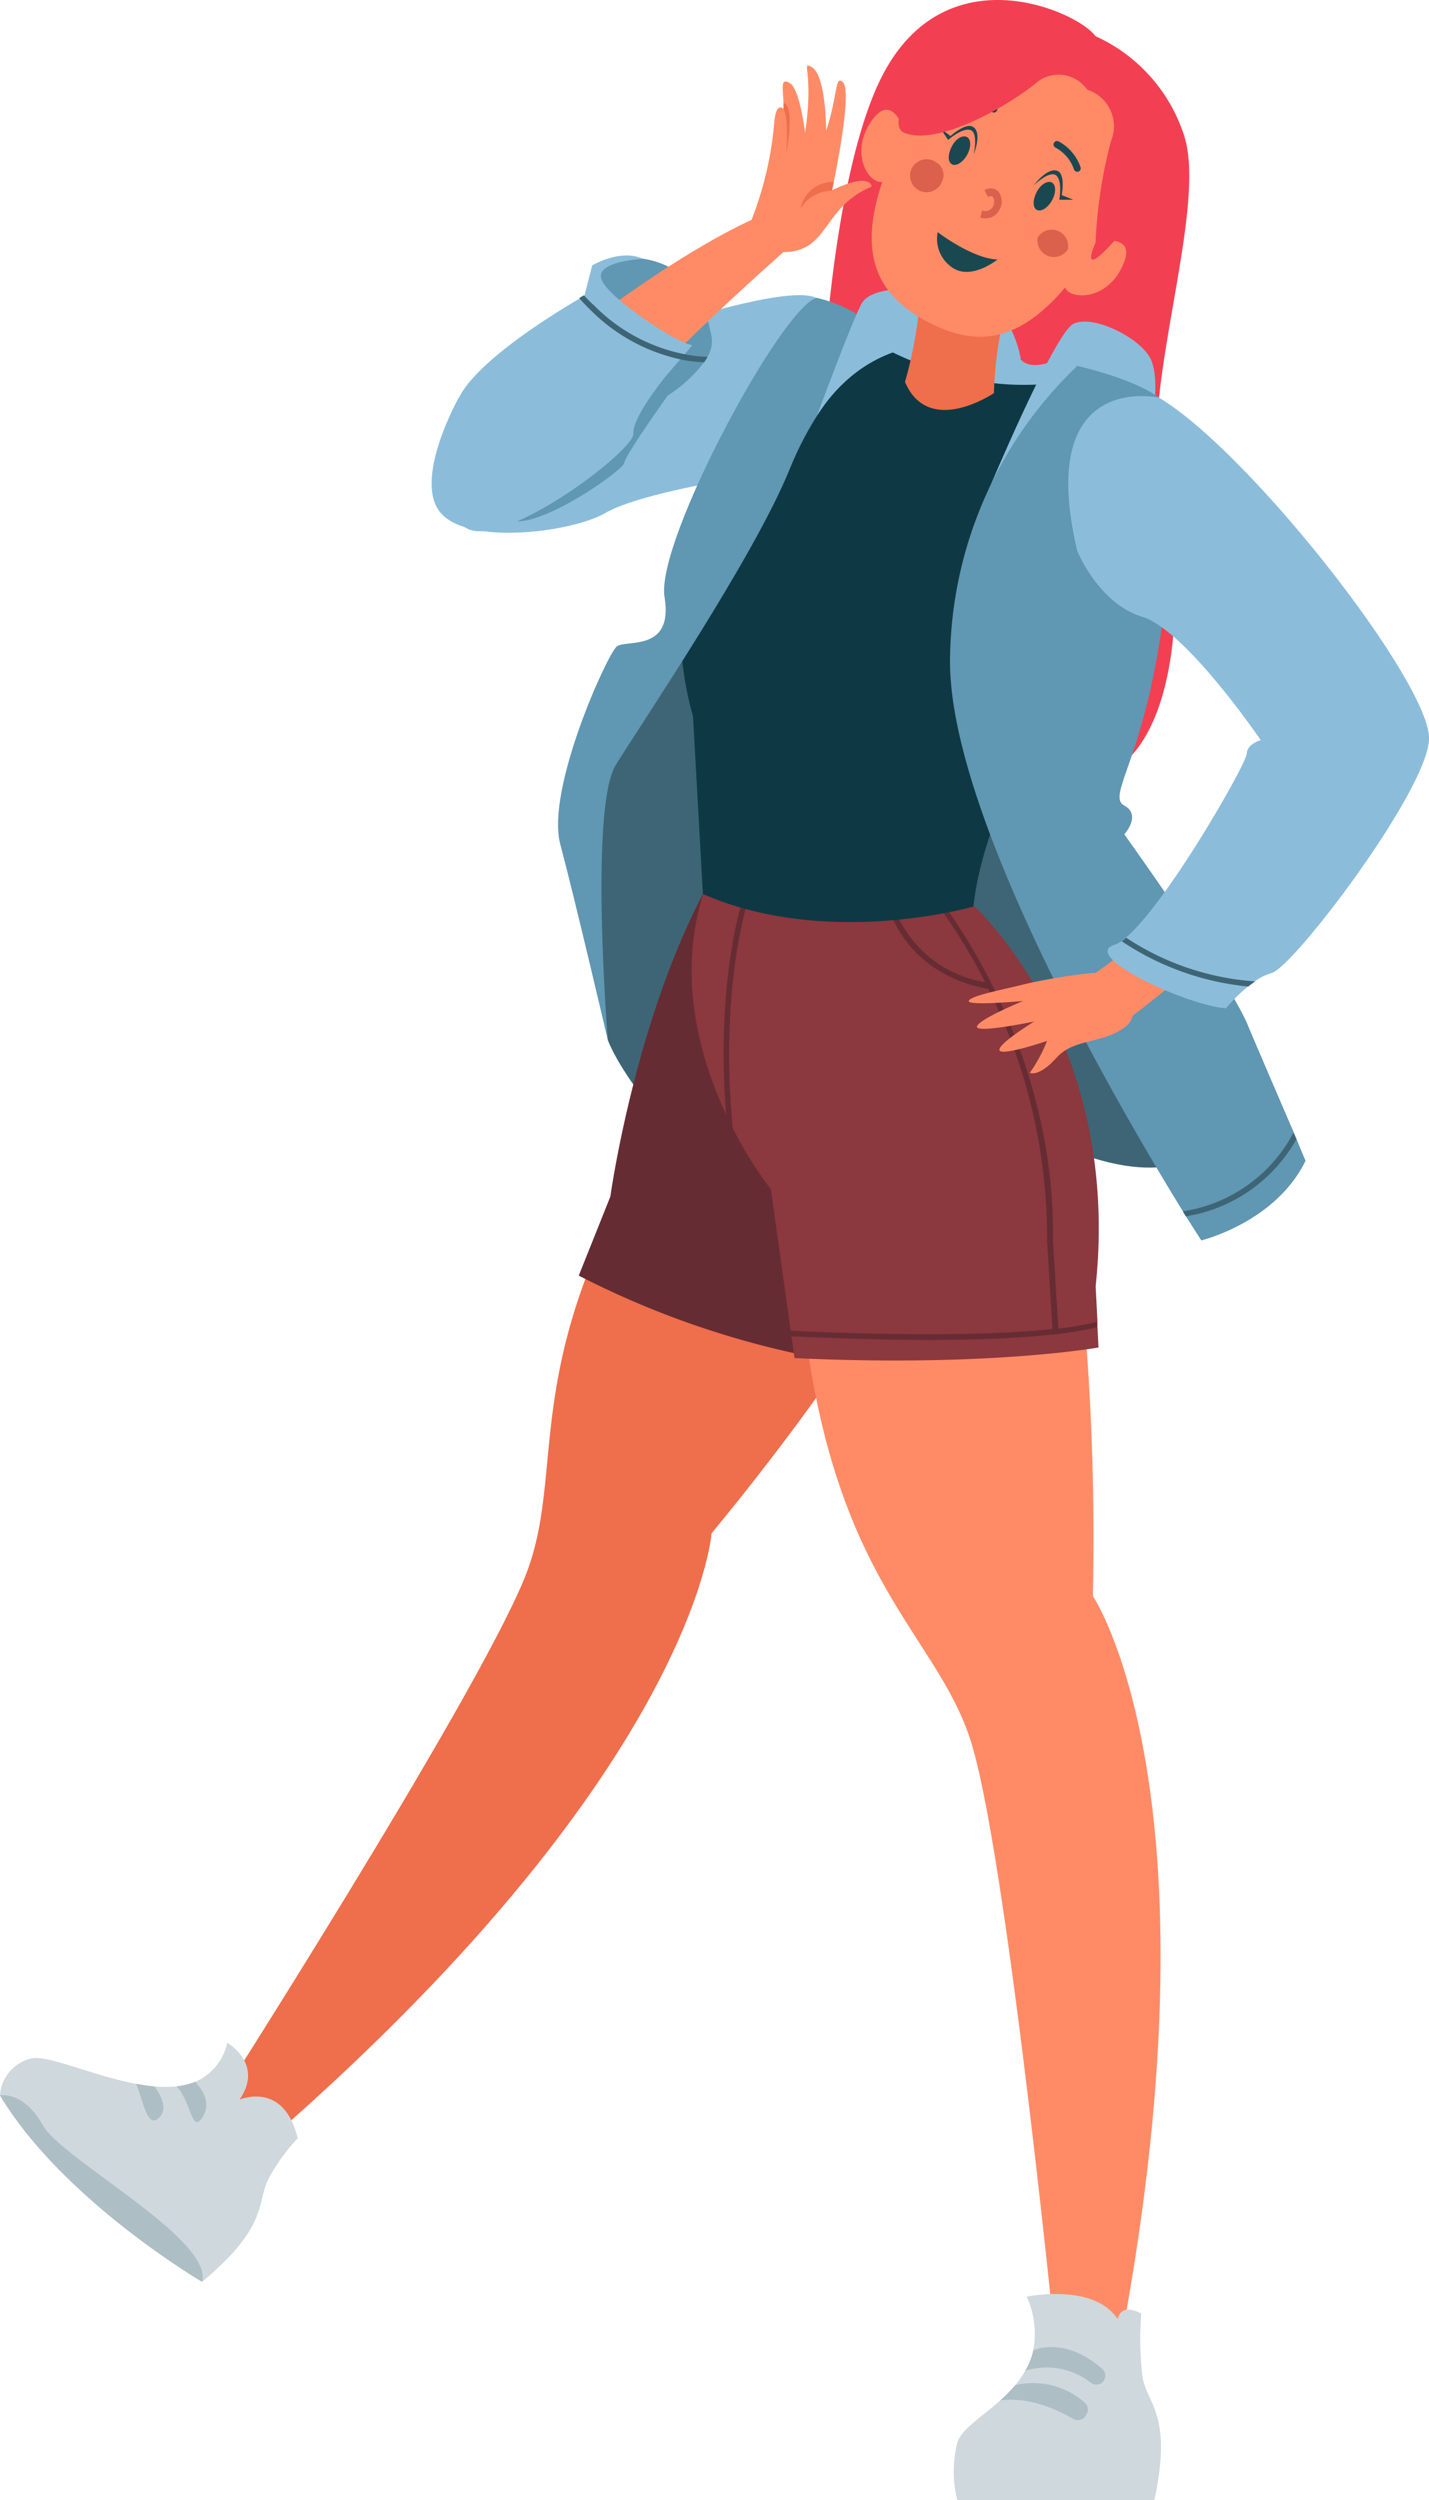 <svg xmlns="http://www.w3.org/2000/svg" viewBox="0 0 144.59 252.83"><defs><style>.cls-1{fill:#3e6575;}.cls-2{fill:#ef6e4b;}.cls-3{fill:#662c33;}.cls-4{fill:#ff8b66;}.cls-5{fill:#8b383e;}.cls-6{fill:#8bbddb;}.cls-7{fill:#f24052;}.cls-8{fill:#0e3944;}.cls-9{fill:#6097b2;}.cls-10{fill:#db614d;}.cls-11{fill:#1a4850;}.cls-12{fill:#cfd8dc;}.cls-13{fill:#adbec4;}</style></defs><g id="Layer_2" data-name="Layer 2"><g id="OBJECTS"><path class="cls-1" d="M61.5,105.17c1.9,4.86,9.67,13.18,9.67,13.18s19-11.38,27.74-6.59,15.72,7.71,21.4,5.63S101.64,71,101.64,71L70.06,59s-.69,8-4.3,9.41-7.45,14.6-7.2,17.1S61.5,105.17,61.5,105.17Z"/><path class="cls-2" d="M97,118.64s-8.14,16-25,36.41c0,0-1.72,24.31-46.18,62.55l-4.65-3.66S47.72,172.47,53,159.76s-2.93-24.37,21.43-56.53Z"/><path class="cls-3" d="M71.12,90.4c-7,13.42-9.36,30.59-9.36,30.59l-3.2,8A89.83,89.83,0,0,0,83,137.37l5.24-13.88Z"/><path class="cls-4" d="M107.68,117.39s3.47,17.57,2.9,44c0,0,13.67,20.17,2.39,77.71H107s-4.83-49-8.53-62.23S81.14,159.57,80.4,119.24Z"/><path class="cls-5" d="M111.15,136.26s-11.14,2-30.76,1.07l-.31-2.21-.08-.56-2-14.3a39.07,39.07,0,0,1-3.83-6.13c-.23-.45-.45-.9-.67-1.38-2.65-5.63-5-13.81-2.36-22.35l4.14.19.58,0,13.86.64.58,0,4.56.21.71,0,2.95.14s15,13.51,12.34,38.49l.18,3.48,0,.56Z"/><path class="cls-3" d="M75.83,90.62c-.39,1.15-3,9.63-1.69,23.51-.23-.45-.45-.9-.67-1.38-1-12.69,1.28-20.6,1.78-22.16.07-.19.1-.28.1-.29l.52.19S75.85,90.55,75.83,90.62Z"/><path class="cls-3" d="M111,134.2c-3.94,1-10.63,1.29-17,1.29-5.69,0-11.1-.23-14-.37l-.08-.56c5,.24,18.11.75,26.57-.17l-.54-8.94A56.39,56.39,0,0,0,100,100c-7.71-1.4-9.83-7.1-10.28-8.71-.07-.26-.1-.41-.1-.42l.54-.09a5,5,0,0,0,.14.54,11.85,11.85,0,0,0,9.38,8,55.89,55.89,0,0,0-4.82-7.84L94.42,91l.42-.36s.28.34.7.92c2.57,3.5,11.27,16.66,11,33.9l.55,8.89a29,29,0,0,0,3.88-.68Z"/><path class="cls-6" d="M82.67,30.16c-4.42-2.43-36.26,10.06-36.26,10.06s-4.71,8.4-1.78,11.69,13.36,1.85,16.55,0,11.65-3.23,11.65-3.23Z"/><path class="cls-7" d="M110.83,3.65a16.63,16.63,0,0,1,9,10.12c2.41,7.58-4.78,26.76-2.3,35.58s2.1,25.48-5.66,29-23.69-2.77-27.11-12.4S82.8,19.87,89.37,7.47,109.25,1.32,110.83,3.65Z"/><path class="cls-6" d="M103.27,36.35c1.73,1.87,6.19-1.46,6.19-1.46s-.09,16.53-4.89,17.8S87.51,39.66,88,35.78,99.42,32.2,103.27,36.35Z"/><path class="cls-8" d="M84.74,32.21A33.86,33.86,0,0,0,98.07,38.3c8.47,2,13.06-2,17.4,3.45,6.5,8.19-4.08,23.31-9.65,31.14-2.07,2.92-6.45,11-7.33,18.78,0,0-14.7,4.27-27.37-1.27l-1-18S62.18,48.07,84.74,32.21Z"/><path class="cls-6" d="M99.94,49.75s6.71-16,8.66-17,6.87,1.43,7.86,3.62,0,7,0,7S111.17,37.27,99.94,49.75Z"/><path class="cls-9" d="M132.1,117.38c-3.06,6.25-10.55,8.05-10.55,8.05S121,124.57,120,123c-.1-.15-.21-.33-.31-.51-5.9-9.56-23.92-40.15-23.56-56.06A41.52,41.52,0,0,1,109,37c6.3,1.5,8.28,3.22,8.28,3.22a77.85,77.85,0,0,1,.18,23.83c-1.94,13-5.47,16.44-3.7,17.41s0,2.91,0,2.91,10.45,14.56,12.41,19.09c1.26,3,3.42,8,4.76,11.1.09.22.18.45.27.65C131.73,116.53,132.1,117.38,132.1,117.38Z"/><path class="cls-4" d="M114,40.22s-7.48,5.54-3.12,14L131.56,75.7c-11.38,12.12-12.51,17.1-20.73,22.69l3.12,4.84S142.76,81.09,142.8,75.7C142.82,73.39,125.21,45.48,114,40.22Z"/><path class="cls-4" d="M110.37,98.4a59.76,59.76,0,0,0-6.44,1.06c-2.49.62-5.8,1.24-5.91,1.76s5.5,0,5.5,0-4.56,1.87-4.67,2.59,5.81-.52,5.81-.52-3.73,2.28-3.53,2.91,4.81-.94,4.81-.94a14.83,14.83,0,0,1-1.74,3.22s.89.49,2.7-1.52,4.69-1.36,7-3.15S112.45,98.13,110.37,98.4Z"/><path class="cls-9" d="M89.19,34.88S83.5,38.55,79.9,47.44,65,73,62.31,77.35s-.81,27.82-.81,27.82-3.33-14.25-4.81-19.8,4.78-19.27,5.72-20,5.76.61,4.83-5,12-29.57,15.43-30.25C82.67,30.16,88.19,31.2,89.19,34.88Z"/><path class="cls-9" d="M71.59,36.08a3.19,3.19,0,0,1-.35.55A14.16,14.16,0,0,1,67.56,40s-4.34,6.09-4.39,6.79-7.54,6-10.87,5.93h0a1.74,1.74,0,0,1-1.1-.38c-2-1.87,6.73-17.52,8.65-20.9.12-.22.22-.39.29-.5l.08-.14s-1.53-5.71,4.86-4.64c5.32.88,6.37,5.11,6.93,7.94A3.08,3.08,0,0,1,71.59,36.08Z"/><path class="cls-4" d="M49.26,42c4.39-5.77,19.85-17,28-20.29l2,3.79S63.55,39.32,59.86,45.24s-8.28,8.36-12.65,6.39S48.33,43.21,49.26,42Z"/><path class="cls-6" d="M70.06,34.89l-.84,1-.42.49-1.37,1.58s-3.47,4.2-3.34,5.88c.1,1.21-6.57,6.63-11.79,8.89-2.12.92-4,1.32-5.1.68-3.78-2.17-2.93-8.71-.79-13.14,1.86-3.86,10.11-8.85,12.23-10.07a5.57,5.57,0,0,1,.49-.29h0l.79-3.07s2.88-1.73,5.14-.66c0,0-5,.21-4.17,2.15S68.67,34.82,70.06,34.89Z"/><path class="cls-4" d="M88.2,18.87c-5,2.06-4.31,6.62-8.92,6.62-2.85,0-3.23-3.27-3.23-3.27a35.22,35.22,0,0,0,2.29-9.8c.19-2.27.94-1.39.94-1.39,0-.21,0-.41,0-.61-.07-1.52-.34-2.63.66-2s1.52,5,1.52,5c.93-6.28-.46-7.21.63-6.66,1.49.76,1.5,6.31,1.5,6.48,1.2-3.66.88-5.74,1.71-4.91s-.42,7.55-.92,10c-.11.56-.19.9-.19.9C88.15,17.35,88.2,18.87,88.2,18.87Z"/><path class="cls-2" d="M84.36,18.4c-.11.56-.19.9-.19.9A3.68,3.68,0,0,0,81,21.11,3.3,3.3,0,0,1,84.36,18.4Z"/><path class="cls-2" d="M79.56,15.54c0-.53.26-3.59-.28-4.51,0-.21,0-.41,0-.61C80.42,10.66,79.68,14.89,79.56,15.54Z"/><path class="cls-6" d="M82.68,42s3.4-9.22,4.48-11.27,6.71-1.71,11-.91,5.13,6.5,5.13,6.5S90.3,30.23,82.68,42Z"/><path class="cls-2" d="M104.57,23.89a37.14,37.14,0,0,0-4,15.86s-6.61,4.5-9-1.13a42.87,42.87,0,0,0,1.3-17.34C92.06,14.62,104.57,23.89,104.57,23.89Z"/><path class="cls-4" d="M91.58,13.46s-1.21-4.31-3.36-1.28c-2.5,3.51,0,6.92,1.37,6.11S91.58,13.46,91.58,13.46Z"/><path class="cls-4" d="M110.81,24.54s4.31-1.2,2.83,2.22c-1.7,3.95-5.94,3.55-5.93,2S110.81,24.54,110.81,24.54Z"/><path class="cls-4" d="M93.34,32.26c-6.12-3.45-7.33-9.4-.57-21.4,3.49-6.19,8.78-8.22,15.64-4.35S116,15.8,112.54,22C105.27,34.89,99.67,35.82,93.34,32.26Z"/><path class="cls-10" d="M108.1,25.13A1.67,1.67,0,0,1,105,24a1.67,1.67,0,0,1,3.07,1.09Z"/><path class="cls-10" d="M95.31,18.37a1.67,1.67,0,1,1-.65-2A1.49,1.49,0,0,1,95.31,18.37Z"/><path class="cls-11" d="M109,17.37a.36.36,0,0,1-.34-.27,4,4,0,0,0-1.87-2.18.34.34,0,0,1-.15-.47.35.35,0,0,1,.47-.15,4.66,4.66,0,0,1,2.23,2.63.35.35,0,0,1-.25.43Z"/><path class="cls-11" d="M100.56,11.38a.41.41,0,0,1-.18-.05,4,4,0,0,0-2.84-.47.36.36,0,0,1-.44-.24.36.36,0,0,1,.24-.44,4.71,4.71,0,0,1,3.4.55.34.34,0,0,1,.12.48A.34.34,0,0,1,100.56,11.38Z"/><path class="cls-11" d="M106.44,20.27c-.43.76-1.12,1.19-1.54.95s-.42-1,0-1.81,1.12-1.18,1.54-.95S106.87,19.51,106.44,20.27Z"/><path class="cls-11" d="M97.85,15.67c-.43.76-1.12,1.18-1.54.94s-.42-1,0-1.81,1.12-1.18,1.54-.94S98.28,14.91,97.85,15.67Z"/><path class="cls-11" d="M94.88,23.48s3.51,2.68,6.05,2.76c0,0-2.7,2.2-4.64.77A3.49,3.49,0,0,1,94.88,23.48Z"/><path class="cls-11" d="M104.6,18.74s1.61-1.56,2.27-1,.31,2.46.31,2.46l1.42,0-1.17-.47s.37-2-.35-2.41C106.05,16.77,104.6,18.74,104.6,18.74Z"/><path class="cls-11" d="M98.52,15.62s.49-2.19-.32-2.47-2.27,1-2.27,1L95.17,13l1,.75s1.51-1.35,2.24-.94C99.45,13.35,98.52,15.62,98.52,15.62Z"/><path class="cls-7" d="M110,9.07a3.51,3.51,0,0,0-5.23-.62c-3,2.42-9.87,6.29-13.23,5S98.94-2.15,108.25,2.05s8.47,17.86,4.6,22.2-2,.29-2,.29a48.17,48.17,0,0,1,1.55-10.24A3.89,3.89,0,0,0,110,9.07Z"/><path class="cls-10" d="M99.72,22.08a2,2,0,0,1-.53-.07l.18-.73a.88.88,0,0,0,1.09-.37,1,1,0,0,0,0-1c-.1-.1-.26-.09-.5,0l-.35-.67a1.1,1.1,0,0,1,1.4.12,1.66,1.66,0,0,1,.09,1.9A1.55,1.55,0,0,1,99.72,22.08Z"/><path class="cls-6" d="M144.59,74.85c-.37,5.38-13.69,22.91-15.91,23.54a5.63,5.63,0,0,0-1.72.85c-.24.17-.47.34-.69.52a16.35,16.35,0,0,0-2.22,2.2c-3.89-.26-14.8-5.31-11.29-6.42a2.75,2.75,0,0,0,.7-.36,3.37,3.37,0,0,0,.45-.36c4.13-3.46,12.17-17.52,12.23-18.58s1.43-1.39,1.43-1.39-7.58-11.14-12-12.48S109,55.71,109,55.71c-4.34-18.38,8.28-15.49,8.28-15.49C126.56,45.76,145,69.45,144.59,74.85Z"/><path class="cls-1" d="M127,99.24c-.24.17-.47.34-.69.52a27.81,27.81,0,0,1-12.81-4.58,3.37,3.37,0,0,0,.45-.36A27,27,0,0,0,127,99.24Z"/><path class="cls-1" d="M71.59,36.08a3.19,3.19,0,0,1-.35.55,13.68,13.68,0,0,1-2.44-.3,18.38,18.38,0,0,1-9-4.93c-.45-.44-.85-.86-1.2-1.25a5.57,5.57,0,0,1,.49-.29c.29.32.62.68,1,1a17.61,17.61,0,0,0,9.09,4.94A13,13,0,0,0,71.59,36.08Z"/><path class="cls-1" d="M131.17,115.21A15.7,15.7,0,0,1,120,123c-.1-.15-.21-.33-.31-.51a15.23,15.23,0,0,0,11.18-7.94C131,114.78,131.08,115,131.17,115.21Z"/><path class="cls-12" d="M30.12,216.23a19.23,19.23,0,0,0-2.83,3.87c-1.44,2.51.14,4.82-6.84,10.64,0,0-14.09-8.25-20.45-18.85a4.1,4.1,0,0,1,3.19-3.74c1.65-.38,6.2,1.75,10.58,2.57.62.11,1.24.21,1.85.26a12,12,0,0,0,2.24,0,6.88,6.88,0,0,0,1.89-.46h0A5.61,5.61,0,0,0,23,206.57s3.74,2.13,1.24,5.74C24.28,212.31,28.72,210.37,30.12,216.23Z"/><path class="cls-13" d="M20.45,230.74S6.36,222.49,0,211.89c0,0,2.36-.5,4.32,3S21.59,226.4,20.45,230.74Z"/><path class="cls-13" d="M20.51,214.06c-1.15,1.81-1.13-1.53-2.65-3.09a6.88,6.88,0,0,0,1.89-.46h0C20.44,211.24,21.41,212.65,20.51,214.06Z"/><path class="cls-13" d="M16.08,214.16c-1.21,1.15-1.6-1.84-2.31-3.44.62.11,1.24.21,1.85.26C16.33,211.94,17,213.29,16.08,214.16Z"/><path class="cls-12" d="M116.8,252.83H96.87a11.75,11.75,0,0,1,0-5.83c.36-1.32,2.42-2.55,4.34-4.27a17,17,0,0,0,1.52-1.54,9.25,9.25,0,0,0,1-1.46,7,7,0,0,0,.82-2.07,9.1,9.1,0,0,0-.66-5.42s6.78-1.42,9.2,2.27c0,0,.23-1.71,2.39-.56a31.68,31.68,0,0,0,.11,6.3C116,243.12,118.7,244,116.8,252.83Z"/><path class="cls-13" d="M111.61,240.83a.87.87,0,0,1-.66.3,1,1,0,0,1-.59-.2,7.28,7.28,0,0,0-6.62-1.2,7,7,0,0,0,.82-2.07c1.34-.49,3.85-.78,6.94,1.86A.91.91,0,0,1,111.61,240.83Z"/><path class="cls-13" d="M109.94,244.14l-.11.17a.91.91,0,0,1-1.22.3c-1.36-.8-4.4-2.31-7.4-1.88a17,17,0,0,0,1.52-1.54,7.9,7.9,0,0,1,7,1.74A.94.94,0,0,1,109.94,244.14Z"/></g></g></svg>